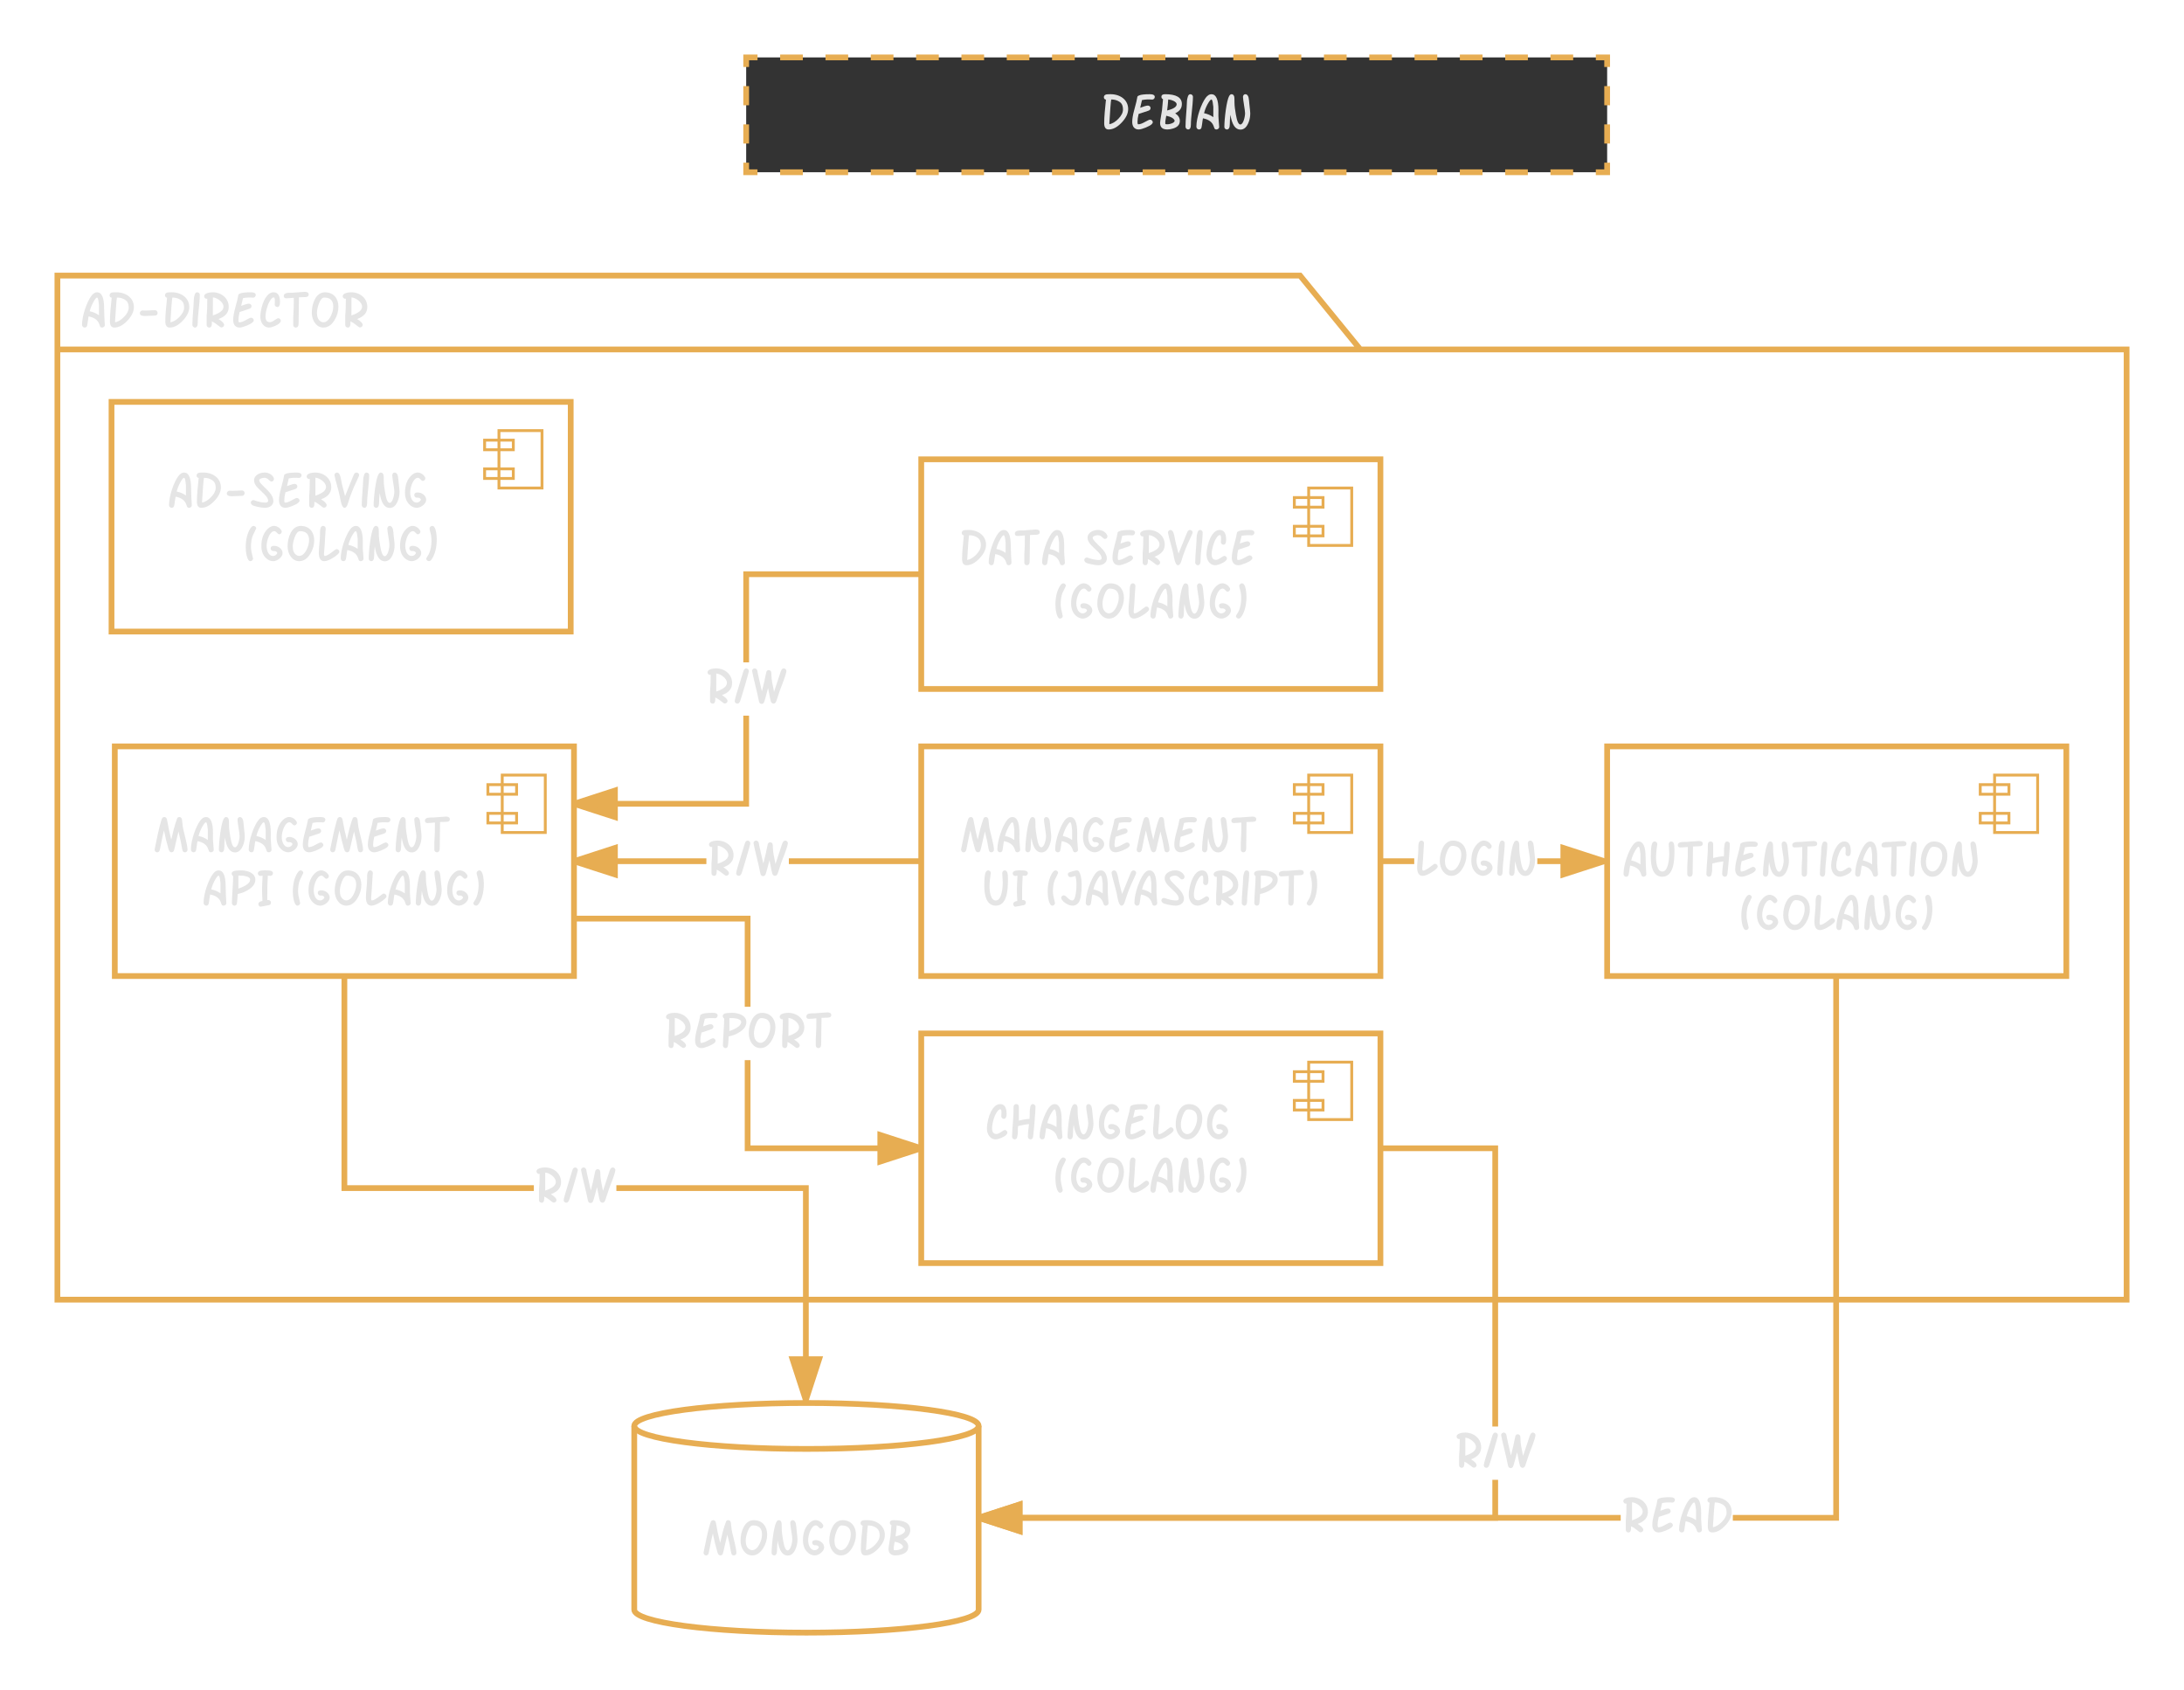 <svg xmlns="http://www.w3.org/2000/svg" xmlns:xlink="http://www.w3.org/1999/xlink" xmlns:lucid="lucid" width="761" height="588.73"><g transform="translate(-180 -20)" lucid:page-tab-id="eyxvABQqX7X3"><path d="M654 141.73h267v331H200V116h433zm-454 0h454" stroke="#e7ad52" stroke-width="2" fill="none"/><use xlink:href="#a" transform="matrix(1,0,0,1,208,116) translate(0 18.102)"/><path d="M672.78 321H661v-2h11.78zm66.22 0h-23.34v-2H739z" fill="#e7ad52"/><path fill="#e7ad52"/><path d="M739 320l-14.27 4.64v-9.28z" fill="#e7ad52"/><path d="M740 319.27v1.46L723.73 326v-12zm-14.27 4l10.03-3.27-10.03-3.26z" fill="#e7ad52"/><use xlink:href="#b" transform="matrix(1,0,0,1,672.775,310.706) translate(0 14.396)"/><path d="M426.13 321H380v-2h46.13zm74.87 0h-46.13v-2H501z" fill="#e7ad52"/><path fill="#e7ad52"/><path d="M394.27 324.64L380 320l14.27-4.64z" fill="#e7ad52"/><path d="M395.27 326L380 321.06v-2.1l15.27-4.96zm-12.03-6l10.03 3.26v-6.52z" fill="#e7ad52"/><use xlink:href="#c" transform="matrix(1,0,0,1,426.125,310.706) translate(0 14.396)"/><path d="M441 301h-61v-2h59v-29.7h2zm59-79.97h-59v29.7h-2v-31.7h61zM501 221.03h-1v-2h1z" fill="#e7ad52"/><path d="M394.27 304.64L380 300l14.27-4.64z" fill="#e7ad52"/><path d="M395.27 306L380 301.06v-2.1l15.27-4.96zm-12.03-6l10.03 3.26v-6.52z" fill="#e7ad52"/><use xlink:href="#c" transform="matrix(1,0,0,1,425.625,250.72) translate(0 14.396)"/><path d="M501 180v80h160v-80z" stroke="#e7ad52" stroke-width="2" fill="none"/><path d="M651 190h-15v20h15z" stroke="#e7ad52" fill="none"/><path d="M641 193.33h-10v3.34h10zm0 10h-10v3.34h10z" stroke="#e7ad52" fill="none"/><use xlink:href="#d" transform="matrix(1,0,0,1,501,180) translate(13.079 36.896)"/><use xlink:href="#e" transform="matrix(1,0,0,1,501,180) translate(56.181 36.896)"/><use xlink:href="#f" transform="matrix(1,0,0,1,501,180) translate(45.622 55.485)"/><path d="M740 280v80h160v-80z" stroke="#e7ad52" stroke-width="2" fill="none"/><path d="M890 290h-15v20h15z" stroke="#e7ad52" fill="none"/><path d="M880 293.33h-10v3.34h10zm0 10h-10v3.34h10z" stroke="#e7ad52" fill="none"/><use xlink:href="#g" transform="matrix(1,0,0,1,740,280) translate(5.125 45.406)"/><use xlink:href="#f" transform="matrix(1,0,0,1,740,280) translate(45.622 63.995)"/><path d="M521 580.73c0 4.42-26.86 8-60 8s-60-3.58-60-8v-64c0-4.42 26.86-8 60-8s60 3.58 60 8z" stroke="#e7ad52" stroke-width="2" fill="none"/><path d="M521 516.73c0 4.42-26.86 8-60 8s-60-3.58-60-8" stroke="#e7ad52" stroke-width="2" fill="none"/><use xlink:href="#h" transform="matrix(1,0,0,1,406,529.727) translate(18.323 32.102)"/><path d="M501 280v80h160v-80z" stroke="#e7ad52" stroke-width="2" fill="none"/><path d="M651 290h-15v20h15z" stroke="#e7ad52" fill="none"/><path d="M641 293.33h-10v3.34h10zm0 10h-10v3.34h10z" stroke="#e7ad52" fill="none"/><use xlink:href="#i" transform="matrix(1,0,0,1,501,280) translate(13.066 36.896)"/><use xlink:href="#j" transform="matrix(1,0,0,1,501,280) translate(20.973 55.485)"/><use xlink:href="#k" transform="matrix(1,0,0,1,501,280) translate(42.92 55.485)"/><path d="M744.72 549.73H521v-2h223.72zm76.07 0h-37v-2h35V361h2zM820.8 361h-2v-1h2z" fill="#e7ad52"/><path d="M535.27 553.36L521 548.73l14.27-4.64z" fill="#e7ad52"/><path d="M536.27 554.74L521 549.78v-2.1l15.27-4.96zm-12.03-6l10.03 3.25v-6.53z" fill="#e7ad52"/><use xlink:href="#l" transform="matrix(1,0,0,1,744.72,539.433) translate(0 14.396)"/><path d="M461.8 432.87v74.86h-2v-72.86h-65.03v-2zm-95.78 0v2H299V360h2v72.87z" fill="#e7ad52"/><path fill="#e7ad52"/><path d="M460.8 507.73l-4.65-14.26h9.27z" fill="#e7ad52"/><path d="M461.5 508.75l-.5-.02-.93.03-5.3-16.3h12.03zm-3.97-14.28l3.26 10.03 3.25-10.03z" fill="#e7ad52"/><use xlink:href="#m" transform="matrix(1,0,0,1,380.395,424.867) translate(0 14.4)"/><use xlink:href="#c" transform="matrix(1,0,0,1,366.02,424.572) translate(0 14.396)"/><path d="M501 380v80h160v-80z" stroke="#e7ad52" stroke-width="2" fill="none"/><path d="M651 390h-15v20h15z" stroke="#e7ad52" fill="none"/><path d="M641 393.33h-10v3.34h10zm0 10h-10v3.34h10z" stroke="#e7ad52" fill="none"/><use xlink:href="#n" transform="matrix(1,0,0,1,501,380) translate(22.18 36.896)"/><use xlink:href="#f" transform="matrix(1,0,0,1,501,380) translate(45.622 55.485)"/><path d="M441.5 419H501v2h-61.5v-31.7h2zm0-48.3h-2V341H380v-2h61.5z" fill="#e7ad52"/><path fill="#e7ad52"/><path d="M501 420l-14.27 4.64v-9.28z" fill="#e7ad52"/><path d="M501 418.95v2.1L485.73 426v-12zm-13.27 4.3l10.03-3.25-10.03-3.26z" fill="#e7ad52"/><use xlink:href="#o" transform="matrix(1,0,0,1,411.145,370.706) translate(0 14.396)"/><path d="M702 549.73H521v-2h179V535.5h2zm0-32.8h-2V421h-39v-2h41z" fill="#e7ad52"/><path fill="#e7ad52"/><path d="M535.27 553.36L521 548.73l14.27-4.64z" fill="#e7ad52"/><path d="M536.27 554.74L521 549.78v-2.1l15.27-4.96zm-12.03-6l10.03 3.25v-6.53z" fill="#e7ad52"/><use xlink:href="#c" transform="matrix(1,0,0,1,686.625,516.922) translate(0 14.396)"/><path d="M218.86 160v80h160v-80z" stroke="#e7ad52" stroke-width="2" fill="none"/><path d="M368.86 170h-15v20h15z" stroke="#e7ad52" fill="none"/><path d="M358.86 173.33h-10v3.34h10zm0 10h-10v3.34h10z" stroke="#e7ad52" fill="none"/><use xlink:href="#p" transform="matrix(1,0,0,1,218.864,160) translate(19.447 36.896)"/><use xlink:href="#f" transform="matrix(1,0,0,1,218.864,160) translate(45.622 55.485)"/><path d="M220 280v80h160v-80z" stroke="#e7ad52" stroke-width="2" fill="none"/><path d="M370 290h-15v20h15z" stroke="#e7ad52" fill="none"/><path d="M360 293.33h-10v3.34h10zm0 10h-10v3.34h10z" stroke="#e7ad52" fill="none"/><g><use xlink:href="#i" transform="matrix(1,0,0,1,220,280) translate(13.066 36.896)"/><use xlink:href="#q" transform="matrix(1,0,0,1,220,280) translate(30.347 55.485)"/><use xlink:href="#f" transform="matrix(1,0,0,1,220,280) translate(60.898 55.485)"/></g><path d="M440 40h300v40H440z" fill="#333"/><path d="M451.84 40h7.9m7.9 0h7.9m7.88 0h7.9m7.9 0h7.9m7.88 0h7.9m7.9 0h7.88m7.9 0h7.9m7.9 0h7.88m7.9 0h7.9m7.9 0h7.88m7.9 0h7.9m7.9 0h7.88m7.9 0h7.9m7.9 0H665m7.9 0h7.9m7.88 0h7.9m7.9 0h7.9m7.88 0h7.9m7.9 0H740v3.33m0 6.67v6.67m0 6.66V70m0 6.67V80h-3.95m-7.9 0h-7.9m-7.88 0h-7.9m-7.9 0h-7.9m-7.88 0h-7.9m-7.9 0h-7.9m-7.9 0h-7.88m-7.9 0h-7.9m-7.9 0h-7.88m-7.9 0h-7.9m-7.9 0h-7.88m-7.9 0h-7.9m-7.9 0h-7.88m-7.9 0h-7.9m-7.9 0H515m-7.9 0h-7.9m-7.88 0h-7.9m-7.9 0h-7.9m-7.88 0h-7.9m-7.9 0H440v-3.33m0-6.67v-6.67m0-6.66V50m0-6.67V40h3.95" stroke="#e7ad52" stroke-width="2" fill="none"/><g><use xlink:href="#r" transform="matrix(1,0,0,1,445,45) translate(118.598 20.102)"/></g><defs><path fill="#e5e5e5" d="M920-744c0 218 15 427 27 645 5 89-139 139-182 58-3-3-13-32-31-85-53-161-192-263-415-306-18 75-30 243-58 360-12 50-50 72-97 72-56 0-99-53-99-108 1-367 194-896 360-1117 69-92 141-140 222-140 182 0 273 207 273 621zM720-476v-400c-19-103-12-145-34-225-11-40-25-60-41-60-32 0-83 65-153 195-56 103-99 215-130 336 137 27 256 79 358 154" id="s"/><path fill="#e5e5e5" d="M387-1365c369 0 678 217 678 573 0 172-83 346-249 522C647-90 478 0 307 0 194 0 137-80 137-239c0-257 30-558 68-915-53-11-80-43-80-95 0-56 32-93 97-108 26-6 81-8 165-8zm21 204c-15 76-47 491-72 917 0 13 1 27 2 41 116-22 231-92 346-210 120-123 180-241 180-355-1-196-67-277-209-343-74-35-157-50-247-50" id="t"/><path fill="#e5e5e5" d="M777-672c57 0 100 48 100 105 0 58-42 105-100 104-73-2-320 16-393 16-130 0-195-37-195-111 0-50 47-104 98-104 25 0 103 5 128 5 66 0 296-15 362-15" id="u"/><path fill="#e5e5e5" d="M379-1365c368 0 677 218 677 573 0 172-83 346-249 522C639-90 470 0 299 0 185 0 128-80 128-239c0-257 31-558 68-915-53-11-80-43-80-95 0-56 32-93 97-108 26-6 82-8 166-8zm20 204c-15 77-48 489-71 917 0 13 0 27 1 41 116-22 232-92 347-210 119-123 179-241 179-355-1-195-66-277-208-343-75-35-158-50-248-50" id="v"/><path fill="#e5e5e5" d="M270-1365c53 0 101 46 100 99-5 357-80 777-80 1073C290-64 254 0 183 0 132 0 82-50 82-101c0-298 47-662 55-976 2-76 19-138 34-189 19-66 52-99 99-99" id="w"/><path fill="#e5e5e5" d="M432-1365c342 0 623 232 623 568 0 219-132 374-395 466 145 90 217 167 217 230 0 52-52 98-104 96-17 0-39-10-66-29-90-65-203-166-304-203v78C403-53 368 0 299 0c-53 0-99-44-99-97v-374c17-145 25-361 25-650-2 5-10 7-24 7-53 2-99-46-99-99 0-112 194-152 330-152zm257 786c221-128 209-317 21-469-89-71-178-111-268-119-1 97-2 329-2 698 90-27 172-66 249-110" id="x"/><path fill="#e5e5e5" d="M369 0C201 0 119-119 119-294c0-119 26-272 77-457 80-290 99-377 125-524 7-13 27-26 60-41 71-33 211-49 419-49 129 0 193 36 193 107 0 50-48 105-99 101-142-10-258-9-397 20-11 59-34 158-69 297 146-57 246-85 301-85 53 0 100 43 100 96 0 43-23 80-73 99-127 49-178 54-389 129-29 119-44 224-44 314 0 58 10 87 30 87 66 0 151-30 256-90s173-91 205-91c50 0 101 49 101 99 0 30-19 57-51 87C794-129 500 0 369 0" id="y"/><path fill="#e5e5e5" d="M773-362c52-3 103 50 103 101 0 27-17 56-48 89C762-102 548 0 418 0 210 0 81-204 84-422c3-221 73-486 152-640 103-201 220-303 358-303 167 0 251 128 251 385 0 123-35 185-106 185-48 0-101-46-99-94 2-77 27-278-39-278-46 0-94 47-150 138-89 144-168 415-168 602 0 146 56 219 169 219 46 0 106-26 180-77s122-77 141-77" id="z"/><path fill="#e5e5e5" d="M46-1227c0-128 188-119 328-120 79-1 391-35 488-35 99 0 148 35 148 105 0 65-48 98-145 98-76 0-153 3-232 8 1 179-14 796-13 976C622-79 604-4 510 0c-53 2-99-44-99-97v-270c21-312 24-505 22-785-143 13-240 20-291 20-64 0-96-32-96-95" id="A"/><path fill="#e5e5e5" d="M609-1364c323 0 519 229 519 557 0 183-51 357-152 522C860-95 716 0 544 0 271 0 97-283 97-570c0-191 38-362 113-512 95-188 228-282 399-282zm319 550c0-231-116-347-349-347-81 0-151 81-210 243-48 132-72 248-72 348 0 161 47 272 142 333 35 23 69 34 100 34 113 0 208-76 287-229 68-131 102-258 102-382" id="B"/><g id="a"><use transform="matrix(0.009,0,0,0.009,0,0)" xlink:href="#s"/><use transform="matrix(0.009,0,0,0.009,9.07,0)" xlink:href="#t"/><use transform="matrix(0.009,0,0,0.009,19.028,0)" xlink:href="#u"/><use transform="matrix(0.009,0,0,0.009,28.45,0)" xlink:href="#v"/><use transform="matrix(0.009,0,0,0.009,38.294,0)" xlink:href="#w"/><use transform="matrix(0.009,0,0,0.009,42.205,0)" xlink:href="#x"/><use transform="matrix(0.009,0,0,0.009,52.181,0)" xlink:href="#y"/><use transform="matrix(0.009,0,0,0.009,61.963,0)" xlink:href="#z"/><use transform="matrix(0.009,0,0,0.009,70.471,0)" xlink:href="#A"/><use transform="matrix(0.009,0,0,0.009,79.77,0)" xlink:href="#B"/><use transform="matrix(0.009,0,0,0.009,90.492,0)" xlink:href="#x"/></g><path fill="#e5e5e5" d="M758-451c66-46 150 20 150 87 0 27-17 54-48 86C767-182 488 0 328 0 185 0 113-109 113-326c0-170 46-508 46-695 0-141-8-341 119-344 53-2 103 46 101 99-3-2-26 472-39 636-16 198-28 312-28 343 0 57 11 86 33 86 60 0 168-62 324-185 19-16 49-38 89-65" id="C"/><path fill="#e5e5e5" d="M621-594c163 0 326 124 326 282S736 5 573 0C387-6 235-158 176-307c-32-81-50-172-50-277 0-291 84-515 251-672 123-114 255-148 401-60 53 32 90 76 121 123 44 67-17 153-85 152-24 0-53-21-88-61s-68-60-100-60c-180 0-298 367-298 568 0 189 80 393 249 393 76 0 150-57 167-118-25-60-81-80-164-74-50 4-95-50-95-100 0-67 45-101 136-101" id="D"/><path fill="#e5e5e5" d="M829-1263c0-55 42-106 96-102 141 10 133 224 150 372 25 219 36 341 36 365 0 117-18 227-55 328C983-97 875 5 732 5 532 5 402-187 343-570c-16 123-24 243-24 360C319-70 282 0 207 0c-53 0-99-44-99-97 0-315 85-1025 186-1197 27-46 56-71 93-71 53 0 88 33 105 99 5 21 8 92 8 213 0 153 26 313 55 481 43 253 101 379 172 379 116 0 183-303 183-438 0-120-81-513-81-632" id="E"/><g id="b"><use transform="matrix(0.009,0,0,0.009,0,0)" xlink:href="#C"/><use transform="matrix(0.009,0,0,0.009,8.042,0)" xlink:href="#B"/><use transform="matrix(0.009,0,0,0.009,18.765,0)" xlink:href="#D"/><use transform="matrix(0.009,0,0,0.009,28.213,0)" xlink:href="#w"/><use transform="matrix(0.009,0,0,0.009,32.124,0)" xlink:href="#E"/></g><path fill="#e5e5e5" d="M430-1365c342 0 623 231 623 568 0 219-131 374-394 466 145 90 217 167 217 230 0 52-53 98-105 96-17 0-39-10-66-29-90-66-201-166-304-203v78C401-53 366 0 297 0c-53 0-99-44-99-97v-374c17-145 26-361 26-650-3 5-11 7-24 7-53 2-99-46-99-99 0-112 193-152 329-152zm258 786c221-128 209-317 20-469-89-71-178-111-268-119-1 97-1 329-1 698 89-27 172-65 249-110" id="F"/><path fill="#e5e5e5" d="M497-1365c50 0 101 53 99 102C621-1286 247-19 246-72c-25 48-57 72-94 72C103 0 48-41 48-92c0-33 18-110 53-231 48-167 138-465 271-894 5-16 12-40 26-72 22-51 56-76 99-76" id="G"/><path fill="#e5e5e5" d="M1318-1365c50 0 103 50 100 100-10 151-187 568-251 746-42 119-107 332-145 435-42 112-161 111-205 2-9-23-20-69-34-138-17-86-43-213-76-384-30 121-72 279-128 471-25 85-42 143-123 143-41 0-72-22-91-66-8-19-18-59-29-120-38-220-218-897-246-1087-8-52 45-102 98-102 44 0 77 24 99 73 7 15 11 53 22 113 33 173 101 434 160 701 72-277 121-491 147-642 10-57 20-94 27-114 31-93 161-82 185 7 6 22 10 66 10 133 0 150 44 362 101 635l239-724c8-25 19-62 42-109 25-50 60-73 98-73" id="H"/><g id="c"><use transform="matrix(0.009,0,0,0.009,0,0)" xlink:href="#F"/><use transform="matrix(0.009,0,0,0.009,9.949,0)" xlink:href="#G"/><use transform="matrix(0.009,0,0,0.009,15.636,0)" xlink:href="#H"/></g><path fill="#e5e5e5" d="M922-654c-9 182 20 369 29 555 5 90-140 139-183 58-2-3-13-31-31-85-54-160-191-263-414-306-19 75-30 243-58 360-12 50-51 72-98 72-55 0-99-53-99-108 1-366 195-896 360-1117 69-92 141-140 222-140 182 0 273 207 273 621 0 19 1 49-1 90zM724-476v-400c-20-103-13-145-35-225-11-40-25-60-40-60-32 0-83 65-154 195-56 103-99 215-130 336 137 27 256 79 359 154" id="I"/><g id="d"><use transform="matrix(0.009,0,0,0.009,0,0)" xlink:href="#v"/><use transform="matrix(0.009,0,0,0.009,9.844,0)" xlink:href="#s"/><use transform="matrix(0.009,0,0,0.009,19.125,0)" xlink:href="#A"/><use transform="matrix(0.009,0,0,0.009,28.424,0)" xlink:href="#I"/></g><path fill="#e5e5e5" d="M196-1063c0-251 371-378 608-255 71 37 119 87 150 151 35 73-14 152-87 150-26 0-63-25-111-73s-102-72-162-72c-72 0-200 37-200 99 0 43 47 111 142 203 145 142 234 232 266 271 95 116 142 225 142 328C944-95 791 0 613 0 494 0 170-60 118-111c-29-29-48-55-48-87-1-69 67-120 140-92h-2c162 59 305 89 429 89 69 0 104-25 104-75 0-69-47-151-142-245-86-86-177-167-261-254-98-100-142-199-142-288" id="J"/><path fill="#e5e5e5" d="M925-1365c52 0 103 46 101 97 0 23-38 113-113 270-125 261-227 519-304 774-21 71-38 117-49 139-29 57-63 85-104 85-109-1-156-321-181-456-30-165-184-659-203-805-7-52 44-104 97-104 40 0 72 25 99 73 46 84 66 250 92 370 23 106 68 262 121 471 71-167 173-418 306-754 20-51 35-86 46-104 25-37 55-56 92-56" id="K"/><g id="e"><use transform="matrix(0.009,0,0,0.009,0,0)" xlink:href="#J"/><use transform="matrix(0.009,0,0,0.009,9.387,0)" xlink:href="#y"/><use transform="matrix(0.009,0,0,0.009,19.169,0)" xlink:href="#x"/><use transform="matrix(0.009,0,0,0.009,29.145,0)" xlink:href="#K"/><use transform="matrix(0.009,0,0,0.009,38.549,0)" xlink:href="#w"/><use transform="matrix(0.009,0,0,0.009,42.46,0)" xlink:href="#z"/><use transform="matrix(0.009,0,0,0.009,50.968,0)" xlink:href="#y"/></g><path fill="#e5e5e5" d="M430-1365c53 0 103 46 101 99 6 2-144 293-135 283-45 115-67 263-67 445 0 89 34 260 81 437C412-48 357 0 305 0 176 0 126-356 126-531c0-295 57-536 171-723 45-74 89-111 133-111" id="L"/><path fill="#e5e5e5" d="M614-594c163 0 326 124 326 282C940-155 729 5 567 0 380-5 228-157 169-307c-32-81-50-172-50-277 0-291 84-515 251-672 123-114 254-148 400-60 53 32 92 76 123 123 43 67-18 153-86 152-24 0-53-21-88-61s-68-60-99-60c-180 0-299 367-299 568 0 189 80 393 249 393 77 0 149-57 167-118-25-60-81-80-164-74-50 4-95-50-95-100 0-67 45-101 136-101" id="M"/><path fill="#e5e5e5" d="M759-451c68-46 151 19 151 87 0 27-17 54-48 86C767-182 491 0 329 0 186 0 114-109 114-326c0-169 46-507 46-695 0-139-8-341 120-344 53-2 103 46 101 99-4-2-27 472-40 636-16 198-27 312-27 343 0 57 11 86 32 86 61 0 169-62 325-185 19-16 49-38 88-65" id="N"/><path fill="#e5e5e5" d="M218-1263c0-53 53-102 105-102 66 0 117 71 145 216 71 369 11 792-142 1038C281-38 239 0 196 0 144 0 87-46 92-99c2-26 67-122 87-155 105-188 159-578 72-860-24-76-33-126-33-149" id="O"/><g id="f"><use transform="matrix(0.009,0,0,0.009,0,0)" xlink:href="#L"/><use transform="matrix(0.009,0,0,0.009,5.52,0)" xlink:href="#M"/><use transform="matrix(0.009,0,0,0.009,14.854,0)" xlink:href="#B"/><use transform="matrix(0.009,0,0,0.009,25.576,0)" xlink:href="#N"/><use transform="matrix(0.009,0,0,0.009,33.627,0)" xlink:href="#I"/><use transform="matrix(0.009,0,0,0.009,43.014,0)" xlink:href="#E"/><use transform="matrix(0.009,0,0,0.009,53.771,0)" xlink:href="#D"/><use transform="matrix(0.009,0,0,0.009,63.22,0)" xlink:href="#O"/></g><path fill="#e5e5e5" d="M807-1260c0-54 40-105 96-105 43 0 76 24 99 73 18 39 27 131 27 277 0 274-20 485-61 631C895-128 757 0 555 0 385 0 262-90 189-270c-51-126-76-289-76-488 0-289 18-467 53-534 26-49 59-73 99-73 52 0 105 52 99 104-14 128-48 300-48 513 0 128 14 239 41 332 41 144 108 216 201 216 105 0 179-98 225-293 29-124 45-265 45-422 0-66-21-279-21-345" id="P"/><path fill="#e5e5e5" d="M925-1365c50 0 101 48 101 99 0 165-53 833-94 1164C923-33 882 0 831 0c-53 0-101-49-101-102 0-145 29-345 45-490-111 9-252 35-425 78-6 58-9 145-9 260 0 35-10 86-22 153C307-33 270 0 220 0c-53 0-103-48-102-101 6-372 65-764 56-1090-3-108 18-171 108-174 55-2 99 41 99 97v544c167-44 304-66 413-66 7-75 10-182 10-321 8-35 11-88 22-155s48-99 99-99" id="Q"/><g id="g"><use transform="matrix(0.009,0,0,0.009,0,0)" xlink:href="#s"/><use transform="matrix(0.009,0,0,0.009,9.07,0)" xlink:href="#P"/><use transform="matrix(0.009,0,0,0.009,19.09,0)" xlink:href="#A"/><use transform="matrix(0.009,0,0,0.009,28.389,0)" xlink:href="#Q"/><use transform="matrix(0.009,0,0,0.009,38.426,0)" xlink:href="#y"/><use transform="matrix(0.009,0,0,0.009,48.208,0)" xlink:href="#E"/><use transform="matrix(0.009,0,0,0.009,58.966,0)" xlink:href="#A"/><use transform="matrix(0.009,0,0,0.009,68.265,0)" xlink:href="#w"/><use transform="matrix(0.009,0,0,0.009,72.176,0)" xlink:href="#z"/><use transform="matrix(0.009,0,0,0.009,80.684,0)" xlink:href="#I"/><use transform="matrix(0.009,0,0,0.009,90.07,0)" xlink:href="#A"/><use transform="matrix(0.009,0,0,0.009,99.369,0)" xlink:href="#w"/><use transform="matrix(0.009,0,0,0.009,103.28,0)" xlink:href="#B"/><use transform="matrix(0.009,0,0,0.009,114.003,0)" xlink:href="#E"/></g><path fill="#e5e5e5" d="M186 0C125 1 80-61 94-128c102-498 136-682 239-1056 16-58 29-97 39-118 39-81 152-87 186 3 8 21 18 60 27 118 29 181 80 412 149 693 44-195 134-593 229-824 15-37 48-53 85-53 50 0 90 31 101 97 20 117 17 225 52 381 45 201 159 605 163 785 2 54-42 102-96 102-45 0-83-20-96-65-37-130-44-258-87-432-40-161-61-264-70-309-35 138-85 345-146 622-13 58-24 96-31 117-30 83-132 87-176 19-11-18-25-49-39-97-63-219-121-453-172-703-35 145-84 365-140 660-11 60-19 102-29 123-19 43-51 65-96 65" id="R"/><path fill="#e5e5e5" d="M104-254c0-80 75-479 73-483 4-23 17-167 40-434-41-20-62-51-62-94 0-67 48-100 145-100 431 0 647 127 647 380 0 161-86 280-258 359 120 81 180 177 180 290 0 173-116 256-272 302C523-12 452 0 384 0 197 0 104-85 104-254zm642-722c0-105-210-177-326-186-9 140-24 282-43 426 246-59 369-139 369-240zm-77 638c-27-89-136-153-326-193-27 162-48 229-34 323 82 18 157 3 237-24 75-26 116-61 123-106" id="S"/><g id="h"><use transform="matrix(0.009,0,0,0.009,0,0)" xlink:href="#R"/><use transform="matrix(0.009,0,0,0.009,12.841,0)" xlink:href="#B"/><use transform="matrix(0.009,0,0,0.009,23.563,0)" xlink:href="#E"/><use transform="matrix(0.009,0,0,0.009,34.321,0)" xlink:href="#D"/><use transform="matrix(0.009,0,0,0.009,43.77,0)" xlink:href="#B"/><use transform="matrix(0.009,0,0,0.009,54.492,0)" xlink:href="#v"/><use transform="matrix(0.009,0,0,0.009,64.336,0)" xlink:href="#S"/></g><path fill="#e5e5e5" d="M188 0C127 1 82-61 96-128c102-498 136-682 239-1056 16-58 29-97 39-118 39-81 152-87 186 3 8 21 18 60 27 118 29 181 79 412 149 693 44-195 133-594 228-824 15-37 48-53 86-53 50 0 89 31 100 97 19 117 18 225 53 381 45 201 158 605 162 785 1 54-41 102-95 102-46 0-83-20-96-65-38-130-44-258-87-432-40-161-61-264-70-309-35 138-86 345-147 622-13 58-23 96-30 117-29 83-132 87-176 19-11-18-25-49-39-97-63-219-122-453-173-703-35 145-85 365-140 660-11 60-19 101-29 123-20 43-51 65-95 65" id="T"/><g id="i"><use transform="matrix(0.009,0,0,0.009,0,0)" xlink:href="#R"/><use transform="matrix(0.009,0,0,0.009,12.841,0)" xlink:href="#I"/><use transform="matrix(0.009,0,0,0.009,22.228,0)" xlink:href="#E"/><use transform="matrix(0.009,0,0,0.009,32.985,0)" xlink:href="#I"/><use transform="matrix(0.009,0,0,0.009,42.161,0)" xlink:href="#D"/><use transform="matrix(0.009,0,0,0.009,51.372,0)" xlink:href="#y"/><use transform="matrix(0.009,0,0,0.009,61.154,0)" xlink:href="#T"/><use transform="matrix(0.009,0,0,0.009,74.039,0)" xlink:href="#y"/><use transform="matrix(0.009,0,0,0.009,83.821,0)" xlink:href="#E"/><use transform="matrix(0.009,0,0,0.009,94.579,0)" xlink:href="#A"/></g><path fill="#e5e5e5" d="M806-1260c0-54 39-105 95-105 43 0 76 24 99 73 18 39 27 131 27 277 0 274-20 484-61 631C894-128 756 0 553 0 384 0 262-90 188-270c-51-126-77-289-77-488 0-289 18-467 53-534 26-49 59-73 99-73 53 0 105 52 99 104-14 128-48 300-48 513 0 128 14 239 41 332 41 144 108 216 201 216 105 0 180-98 226-293 29-124 44-265 44-422 0-66-20-279-20-345" id="U"/><path fill="#e5e5e5" d="M203-1149c-53 2-102-44-102-97 0-81 83-121 249-121 26 1 80 3 114 2 148 0 222 37 222 111 0 53-48 102-101 100-20 0-52-3-97-8-28 489-22 541-22 947 76-15 142 28 142 94 0 49-23 87-72 99-75 18-199 39-326 61-50 9-91-53-91-102 0-61 53-101 159-120-24-480-18-487 7-976-34 7-61 10-82 10" id="V"/><g id="j"><use transform="matrix(0.009,0,0,0.009,0,0)" xlink:href="#U"/><use transform="matrix(0.009,0,0,0.009,9.993,0)" xlink:href="#V"/></g><path fill="#e5e5e5" d="M649-1365c133-5 180 359 180 539 0 359-40 595-119 707C604 32 415 28 248-68c-82-47-143-100-183-161-19-29-29-54-29-75-2-51 53-99 104-94 70 6 118 81 166 118 43 33 91 80 157 80 65 0 110-88 139-264 33-197 41-527-17-686-74 29-139 44-196 44-85 0-124-116-68-169 75-41 288-96 328-90" id="W"/><path fill="#e5e5e5" d="M196-1063c0-251 371-378 608-255 71 37 119 87 150 151 35 73-14 152-87 150-26 0-63-25-111-73s-102-72-162-72c-72 0-200 37-200 99 0 43 47 111 142 203 145 142 234 232 266 271 95 116 142 225 142 328C944-95 791 0 613 0 494 0 170-60 118-111c-29-29-48-55-48-87-1-69 67-120 140-92h-2c162 59 305 89 429 89 69 0 104-25 104-75 0-69-47-151-142-245-86-86-177-167-261-254-98-100-142-199-142-288" id="X"/><path fill="#e5e5e5" d="M492-1365c272 0 549 114 549 360 0 140-81 265-244 374-130 87-276 146-439 180-7 56-15 301-32 372-12 53-46 79-94 79-53 0-99-48-99-101 0-201 55-864 50-1044-38-23-57-56-57-99 0-39 24-69 72-90s147-31 294-31zm348 355c0-132-280-161-454-151-1 136-2 303-2 501 100-31 192-72 276-122 120-70 180-146 180-228" id="Y"/><g id="k"><use transform="matrix(0.009,0,0,0.009,0,0)" xlink:href="#L"/><use transform="matrix(0.009,0,0,0.009,5.52,0)" xlink:href="#W"/><use transform="matrix(0.009,0,0,0.009,13.781,0)" xlink:href="#I"/><use transform="matrix(0.009,0,0,0.009,22.746,0)" xlink:href="#K"/><use transform="matrix(0.009,0,0,0.009,30.744,0)" xlink:href="#I"/><use transform="matrix(0.009,0,0,0.009,40.131,0)" xlink:href="#X"/><use transform="matrix(0.009,0,0,0.009,49.535,0)" xlink:href="#z"/><use transform="matrix(0.009,0,0,0.009,58.043,0)" xlink:href="#x"/><use transform="matrix(0.009,0,0,0.009,68.019,0)" xlink:href="#w"/><use transform="matrix(0.009,0,0,0.009,71.93,0)" xlink:href="#Y"/><use transform="matrix(0.009,0,0,0.009,81.272,0)" xlink:href="#A"/><use transform="matrix(0.009,0,0,0.009,90.571,0)" xlink:href="#O"/></g><g id="l"><use transform="matrix(0.009,0,0,0.009,0,0)" xlink:href="#F"/><use transform="matrix(0.009,0,0,0.009,9.949,0)" xlink:href="#y"/><use transform="matrix(0.009,0,0,0.009,19.731,0)" xlink:href="#I"/><use transform="matrix(0.009,0,0,0.009,29.118,0)" xlink:href="#t"/></g><path fill="#e5e5e5" d="M768-362c52-3 102 50 102 101 0 27-17 56-47 89C758-102 542 0 413 0 205 0 76-203 79-422c3-220 72-486 151-640 103-201 221-303 359-303 167 0 251 128 251 385 0 123-35 185-106 185-48 0-101-46-99-94 2-77 27-279-39-278-99 4-207 230-243 339-48 149-75 282-75 401 0 146 56 219 169 219 45 0 105-26 180-77s122-77 141-77" id="Z"/><path fill="#e5e5e5" d="M608-1364c322 0 518 229 518 557 0 183-50 357-151 522C858-95 714 0 543 0 269 0 96-283 96-570c0-191 37-362 112-512 94-188 228-282 400-282zm319 550c0-231-117-347-350-347-81 0-151 81-210 243-48 132-72 248-72 348 0 161 47 272 142 333 35 23 69 34 101 34 113 0 207-77 286-229 68-131 103-258 103-382" id="aa"/><g id="n"><use transform="matrix(0.009,0,0,0.009,0,0)" xlink:href="#Z"/><use transform="matrix(0.009,0,0,0.009,8.402,0)" xlink:href="#Q"/><use transform="matrix(0.009,0,0,0.009,18.439,0)" xlink:href="#I"/><use transform="matrix(0.009,0,0,0.009,27.826,0)" xlink:href="#E"/><use transform="matrix(0.009,0,0,0.009,38.584,0)" xlink:href="#D"/><use transform="matrix(0.009,0,0,0.009,47.795,0)" xlink:href="#y"/><use transform="matrix(0.009,0,0,0.009,57.577,0)" xlink:href="#C"/><use transform="matrix(0.009,0,0,0.009,65.619,0)" xlink:href="#aa"/><use transform="matrix(0.009,0,0,0.009,76.315,0)" xlink:href="#M"/></g><g id="o"><use transform="matrix(0.009,0,0,0.009,0,0)" xlink:href="#x"/><use transform="matrix(0.009,0,0,0.009,9.976,0)" xlink:href="#y"/><use transform="matrix(0.009,0,0,0.009,19.547,0)" xlink:href="#Y"/><use transform="matrix(0.009,0,0,0.009,28.89,0)" xlink:href="#B"/><use transform="matrix(0.009,0,0,0.009,39.612,0)" xlink:href="#x"/><use transform="matrix(0.009,0,0,0.009,49.412,0)" xlink:href="#A"/></g><g id="p"><use transform="matrix(0.009,0,0,0.009,0,0)" xlink:href="#s"/><use transform="matrix(0.009,0,0,0.009,9.07,0)" xlink:href="#t"/><use transform="matrix(0.009,0,0,0.009,19.028,0)" xlink:href="#u"/><use transform="matrix(0.009,0,0,0.009,28.45,0)" xlink:href="#J"/><use transform="matrix(0.009,0,0,0.009,37.837,0)" xlink:href="#y"/><use transform="matrix(0.009,0,0,0.009,47.619,0)" xlink:href="#x"/><use transform="matrix(0.009,0,0,0.009,57.595,0)" xlink:href="#K"/><use transform="matrix(0.009,0,0,0.009,66.999,0)" xlink:href="#w"/><use transform="matrix(0.009,0,0,0.009,70.91,0)" xlink:href="#E"/><use transform="matrix(0.009,0,0,0.009,81.668,0)" xlink:href="#D"/></g><path fill="#e5e5e5" d="M488-1365c273 0 550 113 550 360 0 140-81 265-244 374-130 87-276 146-439 180-8 56-16 299-32 372-12 53-47 79-94 79-53 0-99-48-99-101 0-200 54-864 49-1044-37-23-56-56-56-99 0-39 25-69 73-90s145-31 292-31zm348 355c0-132-280-161-454-151-1 136-1 303-1 501 100-31 192-72 276-122 119-70 179-146 179-228" id="ab"/><g id="q"><use transform="matrix(0.009,0,0,0.009,0,0)" xlink:href="#s"/><use transform="matrix(0.009,0,0,0.009,9.281,0)" xlink:href="#ab"/><use transform="matrix(0.009,0,0,0.009,18.598,0)" xlink:href="#V"/></g><path fill="#e5e5e5" d="M111-254c0-80 75-479 73-483 3-23 17-167 40-434-41-20-62-51-62-94 0-67 48-100 145-100 431 0 647 127 647 380 0 161-86 280-258 359 120 81 180 177 180 290 0 173-116 256-272 302C530-12 459 0 391 0 204 0 111-85 111-254zm642-722c0-105-210-177-326-186-9 140-24 282-43 426 246-59 369-139 369-240zm-77 638c-27-89-136-153-326-193-27 162-48 229-34 323 82 18 157 3 237-24 75-26 116-61 123-106" id="ac"/><g id="r"><use transform="matrix(0.009,0,0,0.009,0,0)" xlink:href="#v"/><use transform="matrix(0.009,0,0,0.009,9.844,0)" xlink:href="#y"/><use transform="matrix(0.009,0,0,0.009,19.626,0)" xlink:href="#ac"/><use transform="matrix(0.009,0,0,0.009,28.749,0)" xlink:href="#w"/><use transform="matrix(0.009,0,0,0.009,32.66,0)" xlink:href="#I"/><use transform="matrix(0.009,0,0,0.009,42.047,0)" xlink:href="#E"/></g></defs></g></svg>